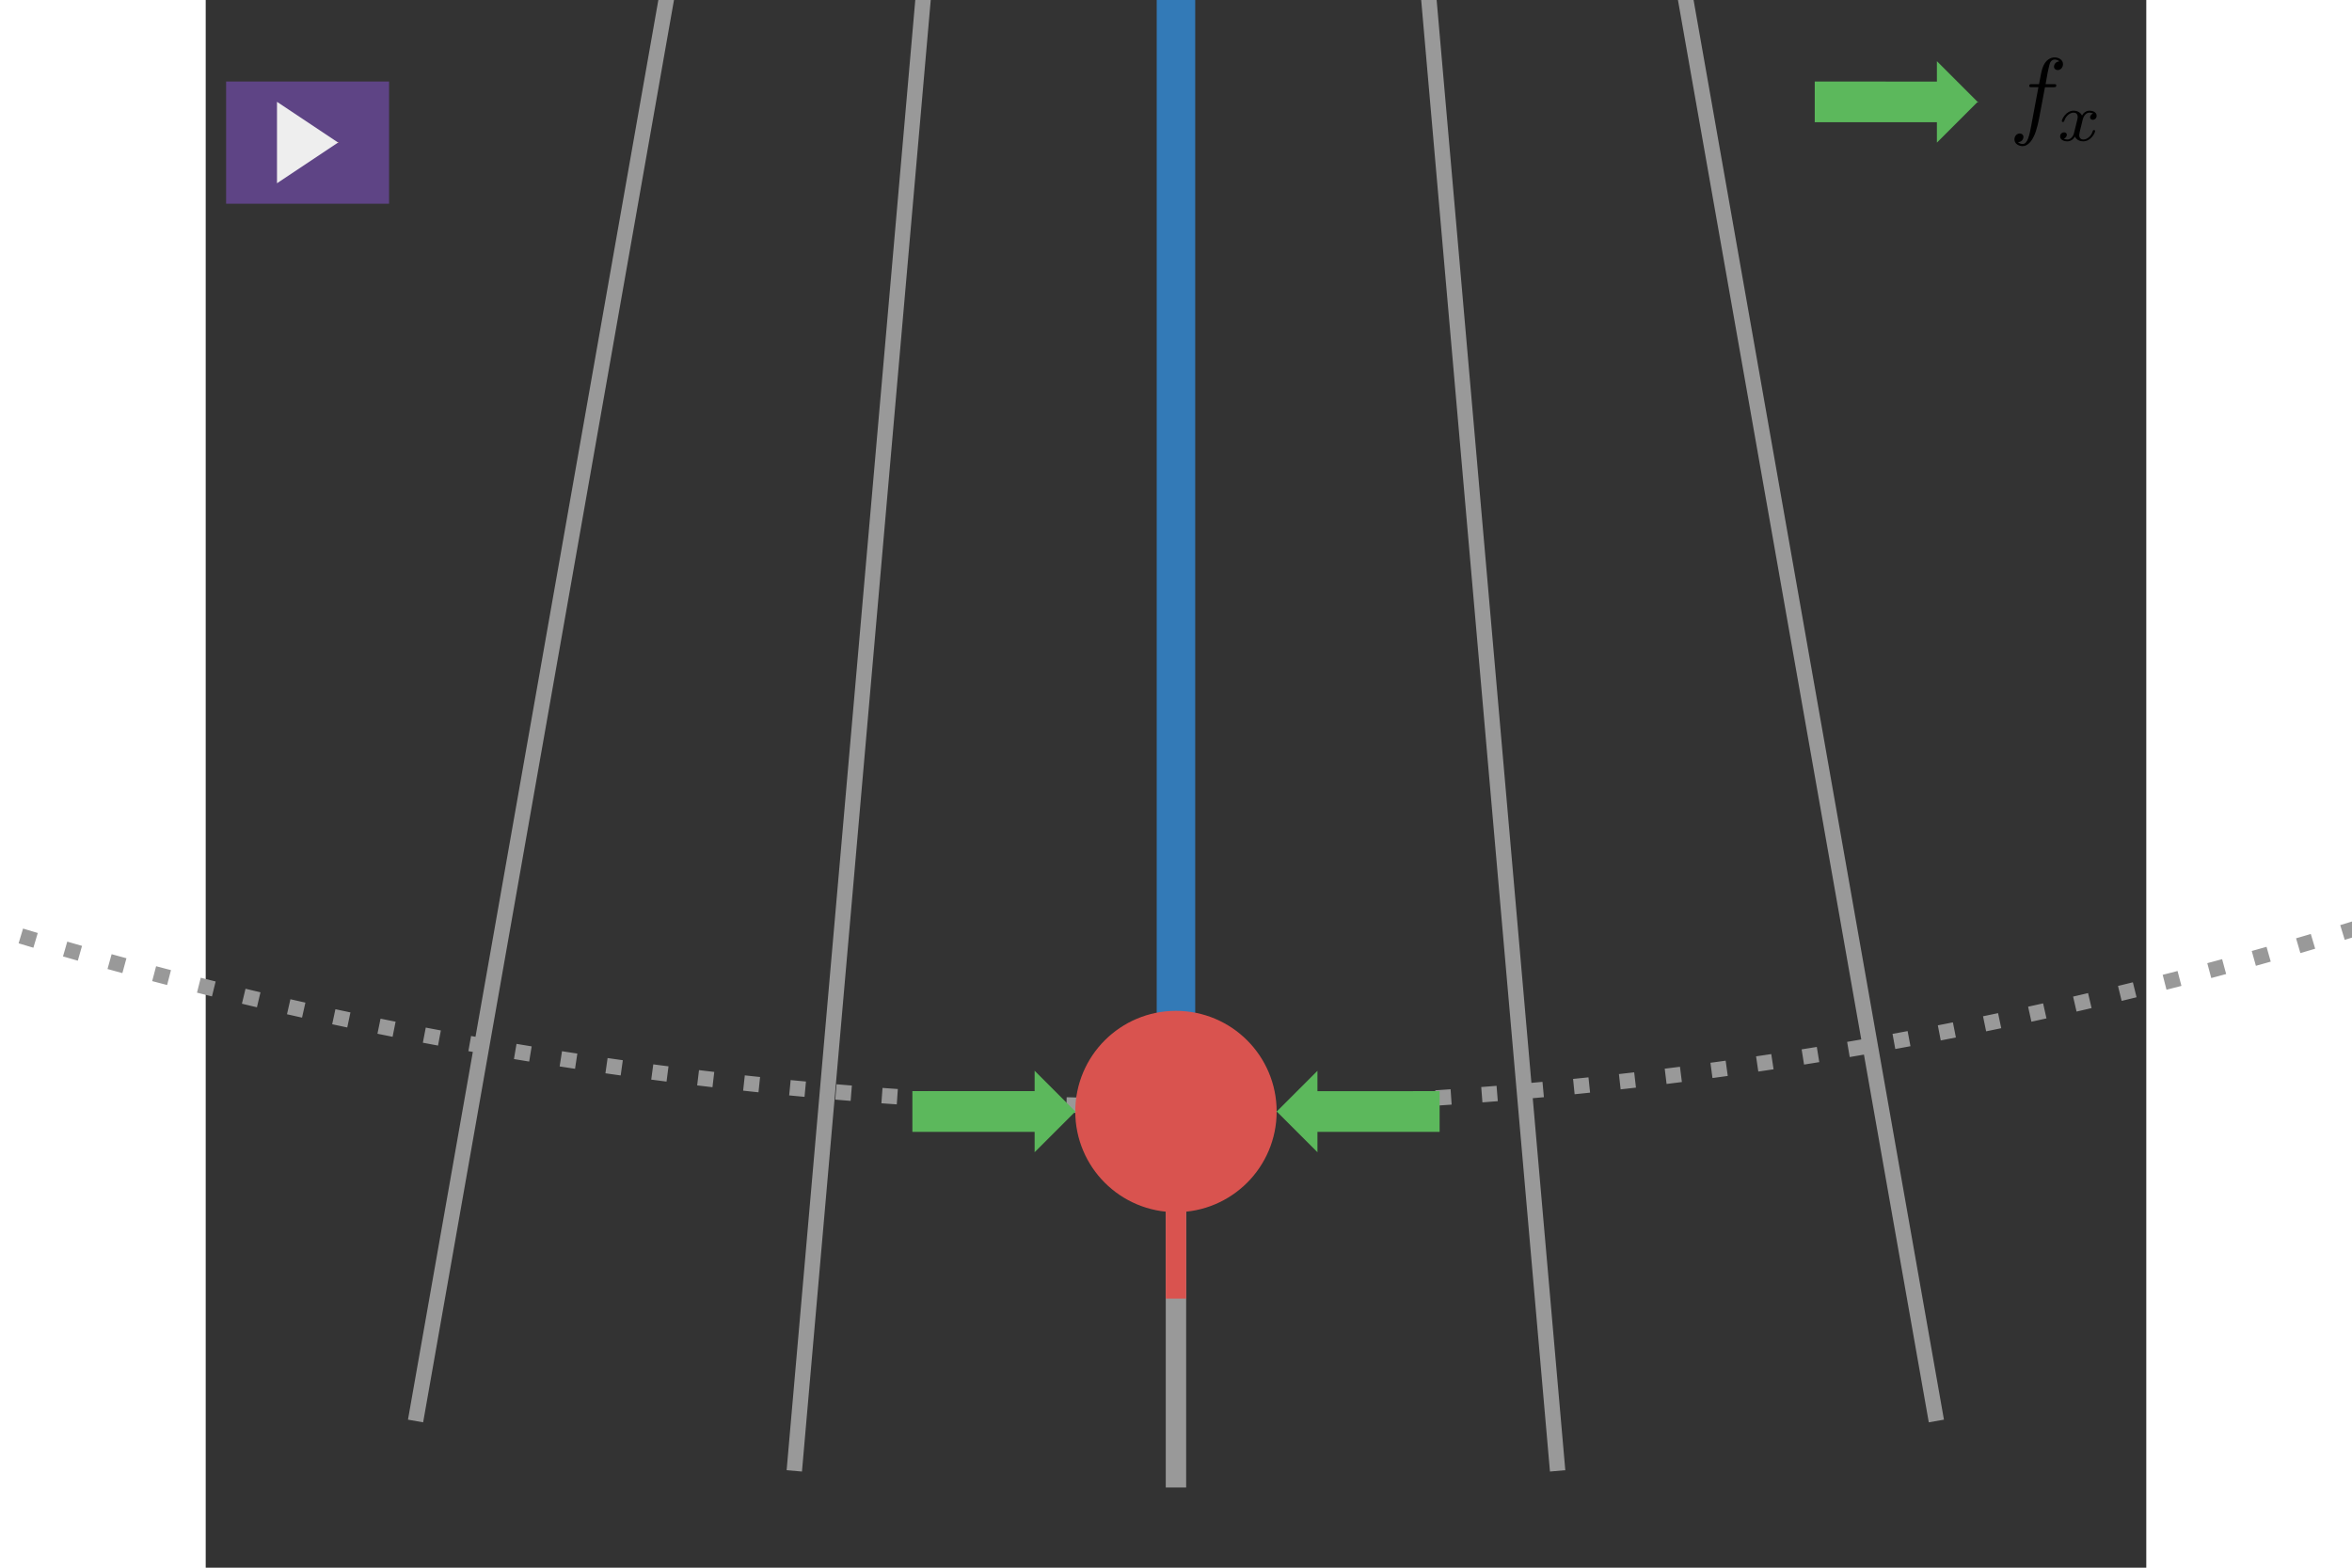 <svg xmlns="http://www.w3.org/2000/svg" xmlns:cc="http://creativecommons.org/ns#" xmlns:dc="http://purl.org/dc/elements/1.1/" xmlns:inkscape="http://www.inkscape.org/namespaces/inkscape" xmlns:ns6="http://www.iki.fi/pav/software/textext/" xmlns:rdf="http://www.w3.org/1999/02/22-rdf-syntax-ns#" xmlns:sodipodi="http://sodipodi.sourceforge.net/DTD/sodipodi-0.dtd" height="400px" id="svg3508" version="1.1" viewBox="0 0 25.209 20.369" width="600px" sodipodi:docname="pendulum_1_fx.svg" inkscape:version="1.0.1 (3bc2e813f5, 2020-09-07)">
  <rect x="0" y="0" width="25.209" height="20.369" fill="#333333" stroke="none"/>
  <defs id="defs3502" />
  <sodipodi:namedview bordercolor="#666666" borderopacity="1.0" fit-margin-bottom="0" fit-margin-left="0" fit-margin-right="0" fit-margin-top="0" id="base" pagecolor="#ffffff" showgrid="true" inkscape:current-layer="layer1" inkscape:cx="9.5381223" inkscape:cy="6.6880035" inkscape:document-rotation="0" inkscape:document-units="mm" inkscape:pageopacity="0.0" inkscape:pageshadow="2" inkscape:snap-grids="true" inkscape:snap-object-midpoints="true" inkscape:window-height="834" inkscape:window-maximized="1" inkscape:window-width="1600" inkscape:window-x="-8" inkscape:window-y="-8" inkscape:zoom="16">
    <inkscape:grid id="grid4823" type="xygrid" />
  </sodipodi:namedview>
  <g id="layer1" transform="translate(-60.723,-69.096)" inkscape:groupmode="layer" inkscape:label="Layer 1">
    <path d="m 73.327,31.538 -2e-6,56.885" id="path846-1-6" style="fill:none;stroke:#999999;stroke-width:0.265px;stroke-linecap:butt;stroke-linejoin:miter;stroke-opacity:1" />
    <path d="M 125.261,31.538 A 51.934,51.934 0 0 1 99.294,76.514 51.934,51.934 0 0 1 47.36,76.514 51.934,51.934 0 0 1 21.394,31.538" id="path2834" style="fill:none;stroke:#999999;stroke-width:0.2;stop-color:#000000;stroke-miterlimit:4;stroke-dasharray:0.2,0.4;stroke-dashoffset:0" sodipodi:arc-type="arc" sodipodi:cx="73.327377" sodipodi:cy="31.537544" sodipodi:end="3.1415927" sodipodi:open="true" sodipodi:rx="51.933857" sodipodi:ry="51.933857" sodipodi:start="0" sodipodi:type="arc" />
    <path d="m 73.327,31.538 4.958,56.669" id="path846-1" style="fill:none;stroke:#999999;stroke-width:0.2;stroke-linecap:butt;stroke-linejoin:miter;stroke-opacity:1;stroke-miterlimit:4;stroke-dasharray:none" />
    <path d="m 73.327,31.538 9.878,56.021" id="path846-1-9" style="fill:none;stroke:#999999;stroke-width:0.2;stroke-linecap:butt;stroke-linejoin:miter;stroke-opacity:1;stroke-miterlimit:4;stroke-dasharray:none" />
    <path d="m 73.327,31.538 -4.958,56.669" id="path846-1-9-6" style="fill:none;stroke:#999999;stroke-width:0.2;stroke-linecap:butt;stroke-linejoin:miter;stroke-opacity:1;stroke-miterlimit:4;stroke-dasharray:none" />
    <path d="m 73.327,31.538 -9.878,56.021" id="path846-1-9-6-9" style="fill:none;stroke:#999999;stroke-width:0.2;stroke-linecap:butt;stroke-linejoin:miter;stroke-opacity:1;stroke-miterlimit:4;stroke-dasharray:none" />
    <g id="pendulum">
      <animateTransform additive="sum" attributeName="transform" attributeType="xml" begin="play_p_ctrl_pi.begin" calcMode="linear" dur="24.89s" fill="freeze" keyTimes="0.0;0.08;0.082;0.084;0.085;0.086;0.088;0.089;0.09;0.091;0.092;0.094;0.095;0.096;0.097;0.098;0.1;0.101;0.103;0.104;0.106;0.108;0.111;0.114;0.117;0.12;0.123;0.126;0.129;0.132;0.135;0.138;0.144;0.156;0.161;0.167;0.172;0.174;0.177;0.18;0.182;0.185;0.188;0.19;0.193;0.196;0.199;0.202;0.204;0.208;0.211;0.213;0.217;0.218;0.22;0.223;0.224;0.226;0.227;0.229;0.231;0.232;0.234;0.235;0.237;0.239;0.24;0.242;0.245;0.246;0.247;0.249;0.25;0.252;0.253;0.255;0.256;0.259;0.26;0.262;0.265;0.268;0.271;0.274;0.277;0.28;0.283;0.298;0.304;0.308;0.311;0.315;0.318;0.321;0.325;0.329;0.333;0.337;0.341;0.344;0.348;0.354;0.359;0.365;0.372;0.377;0.383;0.405;0.414;0.424;0.433;0.441;0.45;0.459;0.468;0.479;0.491;0.502;0.531;0.546;0.562;0.579;0.601;0.658;0.693;0.805;1.0" type="rotate" values="10,73.327,31.538;10,73.327,31.538;9.997,73.327,31.538;9.986,73.327,31.538;9.969,73.327,31.538;9.95,73.327,31.538;9.926,73.327,31.538;9.897,73.327,31.538;9.863,73.327,31.538;9.823,73.327,31.538;9.778,73.327,31.538;9.726,73.327,31.538;9.669,73.327,31.538;9.605,73.327,31.538;9.535,73.327,31.538;9.459,73.327,31.538;9.376,73.327,31.538;9.287,73.327,31.538;9.124,73.327,31.538;8.981,73.327,31.538;8.866,73.327,31.538;8.574,73.327,31.538;8.247,73.327,31.538;7.887,73.327,31.538;7.497,73.327,31.538;7.014,73.327,31.538;6.562,73.327,31.538;6.014,73.327,31.538;5.511,73.327,31.538;4.988,73.327,31.538;4.448,73.327,31.538;3.812,73.327,31.538;2.498,73.327,31.538;0.06,73.327,31.538;-1.02,73.327,31.538;-2.152,73.327,31.538;-3.086,73.327,31.538;-3.613,73.327,31.538;-4.123,73.327,31.538;-4.617,73.327,31.538;-5.026,73.327,31.538;-5.422,73.327,31.538;-5.865,73.327,31.538;-6.288,73.327,31.538;-6.635,73.327,31.538;-7.072,73.327,31.538;-7.432,73.327,31.538;-7.771,73.327,31.538;-8.088,73.327,31.538;-8.424,73.327,31.538;-8.695,73.327,31.538;-8.944,73.327,31.538;-9.204,73.327,31.538;-9.324,73.327,31.538;-9.438,73.327,31.538;-9.621,73.327,31.538;-9.717,73.327,31.538;-9.806,73.327,31.538;-9.89,73.327,31.538;-9.968,73.327,31.538;-10.04,73.327,31.538;-10.107,73.327,31.538;-10.168,73.327,31.538;-10.224,73.327,31.538;-10.274,73.327,31.538;-10.32,73.327,31.538;-10.361,73.327,31.538;-10.405,73.327,31.538;-10.45,73.327,31.538;-10.468,73.327,31.538;-10.49,73.327,31.538;-10.503,73.327,31.538;-10.517,73.327,31.538;-10.528,73.327,31.538;-10.534,73.327,31.538;-10.539,73.327,31.538;-10.541,73.327,31.538;-10.539,73.327,31.538;-10.534,73.327,31.538;-10.526,73.327,31.538;-10.504,73.327,31.538;-10.477,73.327,31.538;-10.446,73.327,31.538;-10.409,73.327,31.538;-10.363,73.327,31.538;-10.312,73.327,31.538;-10.259,73.327,31.538;-10.006,73.327,31.538;-9.899,73.327,31.538;-9.842,73.327,31.538;-9.79,73.327,31.538;-9.746,73.327,31.538;-9.707,73.327,31.538;-9.666,73.327,31.538;-9.627,73.327,31.538;-9.597,73.327,31.538;-9.57,73.327,31.538;-9.551,73.327,31.538;-9.535,73.327,31.538;-9.526,73.327,31.538;-9.521,73.327,31.538;-9.523,73.327,31.538;-9.533,73.327,31.538;-9.554,73.327,31.538;-9.583,73.327,31.538;-9.615,73.327,31.538;-9.653,73.327,31.538;-9.802,73.327,31.538;-9.862,73.327,31.538;-9.918,73.327,31.538;-9.961,73.327,31.538;-9.994,73.327,31.538;-10.02,73.327,31.538;-10.038,73.327,31.538;-10.049,73.327,31.538;-10.053,73.327,31.538;-10.049,73.327,31.538;-10.039,73.327,31.538;-10.009,73.327,31.538;-9.995,73.327,31.538;-9.986,73.327,31.538;-9.982,73.327,31.538;-9.983,73.327,31.538;-9.998,73.327,31.538;-10.003,73.327,31.538;-9.999,73.327,31.538;-10,73.327,31.538" /><path d="M 73.327,31.538 V 83.538" id="path2832" style="fill:none;stroke:#337ab7;stroke-width:0.5;stroke-linecap:butt;stroke-linejoin:miter;stroke-opacity:1" />
      <path d="m 73.327,83.538 c 0,2.431 0,2.431 0,2.431" id="path2844" style="fill:none;stroke:#d9534f;stroke-width:0.265px;stroke-linecap:butt;stroke-linejoin:miter;stroke-opacity:1" />
      <circle cx="73.327" cy="83.538" id="path2867" r="0.808" style="fill:#d9534f;stroke:#d9534f;stroke-width:1;stop-color:#000000" />
    </g>
    <ellipse cx="73.327" cy="61.547" id="path2830" rx="0.064" ry="0.041" style="fill:#000000;stroke:#d9534f;stroke-width:0.132;stop-color:#000000" />
    <rect height="27.868" id="rect2838" style="fill:none;stroke:none;stroke-width:2;stop-color:#000000" width="27.957" x="59.349" y="61.547" />
    <ellipse cx="73.327" cy="31.538" id="path2874" rx="1.9367676e-06" ry="1.0102539e-06" style="fill:#000000;stroke:none;stroke-width:1;stop-color:#000000" />
    <g id="f_x_neg" style="fill:#5cb85c">
      <animateTransform additive="sum" attributeName="transform" attributeType="xml" begin="play_p_ctrl_pi.begin" calcMode="linear" dur="24.89s" fill="freeze" keyTimes="0;0.08;0.082;0.084;0.085;0.086;0.088;0.089;0.09;0.091;0.092;0.094;0.095;0.096;0.097;0.098;0.1;0.101;0.103;0.104;0.106;0.108;0.111;0.114;0.117;0.12;0.123;0.126;0.129;0.132;0.135;0.138;0.144;0.156;0.161;0.167;0.172;0.174;0.177;0.18;0.182;0.185;0.188;0.19;0.193;0.196;0.199;0.202;0.204;0.208;0.211;0.213;0.217;0.218;0.22;0.223;0.224;0.226;0.227;0.229;0.231;0.232;0.234;0.235;0.237;0.239;0.24;0.242;0.245;0.246;0.247;0.249;0.25;0.252;0.253;0.255;0.256;0.259;0.26;0.262;0.265;0.268;0.271;0.274;0.277;0.28;0.283;0.298;0.304;0.308;0.311;0.315;0.318;0.321;0.325;0.329;0.333;0.337;0.341;0.344;0.348;0.354;0.359;0.365;0.372;0.377;0.383;0.405;0.414;0.424;0.433;0.441;0.45;0.459;0.468;0.479;0.491;0.502;0.531;0.546;0.562;0.579;0.601;0.658;0.693;0.805;1" type="translate" values="-9.047,-0.791;-9.047,-0.791;-9.044,-0.791;-9.035,-0.789;-9.019,-0.787;-9.002,-0.784;-8.981,-0.780;-8.955,-0.775;-8.924,-0.770;-8.889,-0.764;-8.848,-0.757;-8.802,-0.749;-8.750,-0.740;-8.693,-0.730;-8.630,-0.720;-8.562,-0.708;-8.488,-0.696;-8.408,-0.683;-8.262,-0.659;-8.133,-0.639;-8.030,-0.623;-7.767,-0.582;-7.473,-0.539;-7.150,-0.493;-6.797,-0.445;-6.362,-0.390;-5.954,-0.341;-5.459,-0.287;-5.004,-0.241;-4.530,-0.197;-4.040,-0.157;-3.464,-0.115;-2.271,-0.049;-0.055,-0.000;0.927,-0.008;1.956,-0.037;2.805,-0.076;3.283,-0.103;3.746,-0.135;4.194,-0.169;4.565,-0.200;4.923,-0.233;5.324,-0.273;5.706,-0.313;6.019,-0.349;6.415,-0.396;6.739,-0.438;7.045,-0.478;7.330,-0.518;7.632,-0.562;7.876,-0.599;8.100,-0.634;8.334,-0.671;8.441,-0.688;8.543,-0.705;8.707,-0.733;8.793,-0.747;8.874,-0.761;8.949,-0.774;9.018,-0.786;9.083,-0.798;9.143,-0.808;9.197,-0.818;9.247,-0.827;9.293,-0.835;9.333,-0.843;9.370,-0.849;9.410,-0.857;9.450,-0.864;9.466,-0.867;9.485,-0.871;9.497,-0.873;9.510,-0.875;9.520,-0.877;9.525,-0.878;9.530,-0.879;9.531,-0.879;9.529,-0.879;9.525,-0.878;9.518,-0.877;9.498,-0.873;9.474,-0.869;9.446,-0.863;9.413,-0.857;9.372,-0.850;9.327,-0.842;9.279,-0.833;9.052,-0.792;8.956,-0.776;8.906,-0.767;8.859,-0.759;8.820,-0.752;8.784,-0.746;8.748,-0.740;8.713,-0.734;8.686,-0.729;8.662,-0.725;8.644,-0.722;8.631,-0.720;8.622,-0.718;8.618,-0.718;8.620,-0.718;8.629,-0.720;8.647,-0.723;8.674,-0.727;8.702,-0.732;8.736,-0.738;8.870,-0.761;8.924,-0.770;8.974,-0.779;9.012,-0.785;9.042,-0.791;9.065,-0.795;9.081,-0.798;9.091,-0.799;9.094,-0.800;9.091,-0.799;9.082,-0.798;9.055,-0.793;9.043,-0.791;9.034,-0.789;9.031,-0.789;9.032,-0.789;9.046,-0.791;9.050,-0.792;9.046,-0.791;9.047,-0.791" /><animateTransform additive="sum" attributeName="transform" attributeType="xml" begin="play_p_ctrl_pi.begin" calcMode="linear" dur="24.89s" fill="freeze" keyTimes="0;0.08;0.082;0.084;0.085;0.086;0.088;0.089;0.09;0.091;0.092;0.094;0.095;0.096;0.097;0.098;0.1;0.101;0.103;0.104;0.106;0.108;0.111;0.114;0.117;0.12;0.123;0.126;0.129;0.132;0.135;0.138;0.144;0.156;0.161;0.167;0.172;0.174;0.177;0.18;0.182;0.185;0.188;0.19;0.193;0.196;0.199;0.202;0.204;0.208;0.211;0.213;0.217;0.218;0.22;0.223;0.224;0.226;0.227;0.229;0.231;0.232;0.234;0.235;0.237;0.239;0.24;0.242;0.245;0.246;0.247;0.249;0.25;0.252;0.253;0.255;0.256;0.259;0.26;0.262;0.265;0.268;0.271;0.274;0.277;0.28;0.283;0.298;0.304;0.308;0.311;0.315;0.318;0.321;0.325;0.329;0.333;0.337;0.341;0.344;0.348;0.354;0.359;0.365;0.372;0.377;0.383;0.405;0.414;0.424;0.433;0.441;0.45;0.459;0.468;0.479;0.491;0.502;0.531;0.546;0.562;0.579;0.601;0.658;0.693;0.805;1" type="translate" values="-119.017,-133.213;-119.017,-133.213;-73.425,-82.183;-73.425,-82.183;-61.284,-68.594;-61.284,-68.594;-61.284,-68.594;-51.096,-57.191;-51.096,-57.191;-51.096,-57.191;-51.096,-57.191;-42.451,-47.515;-42.451,-47.515;-42.451,-47.515;-34.985,-39.158;-34.985,-39.158;-34.985,-39.158;-28.374,-31.759;-28.374,-31.759;-28.374,-31.759;-22.336,-25.000;-22.336,-25.000;-16.626,-18.609;-11.035,-12.352;-5.393,-6.036;-5.393,-6.036;0.444,0.497;6.590,7.376;13.129,14.695;13.129,14.695;20.117,22.517;27.587,30.877;35.547,39.787;62.183,69.600;74.635,83.538;74.635,83.538;74.635,83.538;74.635,83.538;74.635,83.538;74.635,83.538;74.635,83.538;74.635,83.538;74.635,83.538;74.635,83.538;74.635,83.538;74.635,83.538;74.635,83.538;74.635,83.538;74.635,83.538;74.635,83.538;74.635,83.538;74.635,83.538;74.635,83.538;74.635,83.538;74.635,83.538;74.635,83.538;74.635,83.538;74.635,83.538;74.635,83.538;74.635,83.538;74.635,83.538;74.635,83.538;74.635,83.538;74.635,83.538;74.635,83.538;74.635,83.538;74.635,83.538;74.635,83.538;74.635,83.538;74.635,83.538;74.635,83.538;74.635,83.538;74.635,83.538;74.635,83.538;74.635,83.538;74.635,83.538;74.635,83.538;74.635,83.538;74.635,83.538;74.635,83.538;74.635,83.538;74.635,83.538;74.635,83.538;74.635,83.538;74.635,83.538;74.635,83.538;74.635,83.538;74.635,83.538;74.635,83.538;74.635,83.538;74.635,83.538;74.635,83.538;74.635,83.538;74.635,83.538;74.635,83.538;74.635,83.538;74.635,83.538;74.635,83.538;74.635,83.538;74.635,83.538;74.635,83.538;74.635,83.538;74.635,83.538;74.635,83.538;74.635,83.538;74.635,83.538;74.635,83.538;74.635,83.538;74.635,83.538;74.635,83.538;74.635,83.538;74.635,83.538;74.635,83.538;74.635,83.538;74.635,83.538;74.635,83.538;74.635,83.538;74.635,83.538;74.635,83.538;74.635,83.538;74.635,83.538;74.635,83.538;74.635,83.538;74.635,83.538;74.635,83.538;74.635,83.538;74.635,83.538" /><animateTransform additive="sum" attributeName="transform" attributeType="xml" begin="play_p_ctrl_pi.begin" calcMode="linear" dur="24.89s" fill="freeze" keyTimes="0;0.08;0.082;0.084;0.085;0.086;0.088;0.089;0.09;0.091;0.092;0.094;0.095;0.096;0.097;0.098;0.1;0.101;0.103;0.104;0.106;0.108;0.111;0.114;0.117;0.12;0.123;0.126;0.129;0.132;0.135;0.138;0.144;0.156;0.161;0.167;0.172;0.174;0.177;0.18;0.182;0.185;0.188;0.19;0.193;0.196;0.199;0.202;0.204;0.208;0.211;0.213;0.217;0.218;0.22;0.223;0.224;0.226;0.227;0.229;0.231;0.232;0.234;0.235;0.237;0.239;0.24;0.242;0.245;0.246;0.247;0.249;0.25;0.252;0.253;0.255;0.256;0.259;0.26;0.262;0.265;0.268;0.271;0.274;0.277;0.28;0.283;0.298;0.304;0.308;0.311;0.315;0.318;0.321;0.325;0.329;0.333;0.337;0.341;0.344;0.348;0.354;0.359;0.365;0.372;0.377;0.383;0.405;0.414;0.424;0.433;0.441;0.45;0.459;0.468;0.479;0.491;0.502;0.531;0.546;0.562;0.579;0.601;0.658;0.693;0.805;1" type="scale" values="2.595,2.595;2.595,2.595;1.984,1.984;1.984,1.984;1.821,1.821;1.821,1.821;1.821,1.821;1.685,1.685;1.685,1.685;1.685,1.685;1.685,1.685;1.569,1.569;1.569,1.569;1.569,1.569;1.469,1.469;1.469,1.469;1.469,1.469;1.380,1.380;1.380,1.380;1.380,1.380;1.299,1.299;1.299,1.299;1.223,1.223;1.148,1.148;1.072,1.072;1.072,1.072;0.994,0.994;0.912,0.912;0.824,0.824;0.824,0.824;0.730,0.730;0.630,0.630;0.524,0.524;0.167,0.167;0.000,0.000;0.000,0.000;0.000,0.000;0.000,0.000;0.000,0.000;0.000,0.000;0.000,0.000;0.000,0.000;0.000,0.000;0.000,0.000;0.000,0.000;0.000,0.000;0.000,0.000;0.000,0.000;0.000,0.000;0.000,0.000;0.000,0.000;0.000,0.000;0.000,0.000;0.000,0.000;0.000,0.000;0.000,0.000;0.000,0.000;0.000,0.000;0.000,0.000;0.000,0.000;0.000,0.000;0.000,0.000;0.000,0.000;0.000,0.000;0.000,0.000;0.000,0.000;0.000,0.000;0.000,0.000;0.000,0.000;0.000,0.000;0.000,0.000;0.000,0.000;0.000,0.000;0.000,0.000;0.000,0.000;0.000,0.000;0.000,0.000;0.000,0.000;0.000,0.000;0.000,0.000;0.000,0.000;0.000,0.000;0.000,0.000;0.000,0.000;0.000,0.000;0.000,0.000;0.000,0.000;0.000,0.000;0.000,0.000;0.000,0.000;0.000,0.000;0.000,0.000;0.000,0.000;0.000,0.000;0.000,0.000;0.000,0.000;0.000,0.000;0.000,0.000;0.000,0.000;0.000,0.000;0.000,0.000;0.000,0.000;0.000,0.000;0.000,0.000;0.000,0.000;0.000,0.000;0.000,0.000;0.000,0.000;0.000,0.000;0.000,0.000;0.000,0.000;0.000,0.000;0.000,0.000;0.000,0.000;0.000,0.000;0.000,0.000;0.000,0.000;0.000,0.000;0.000,0.000;0.000,0.000;0.000,0.000;0.000,0.000;0.000,0.000;0.000,0.000;0.000,0.000;0.000,0.000;0.000,0.000" /><path d="m 76.752,83.273 v 0.529 h -1.587 v 0.265 l -0.529,-0.529 0.529,-0.529 v 0.265 z" id="path4899" style="fill:#5cb85c;stroke:none;stroke-width:0.265px;stroke-linecap:butt;stroke-linejoin:miter;stroke-opacity:1" />
      <circle cx="74.635" cy="83.538" id="path4881" r="0.005" style="fill:#5cb85c;stroke:none;stroke-width:0.2;stop-color:#000000" />
    </g>
    <g id="f_x_pos" style="fill:#5cb85c">
      <animateTransform additive="sum" attributeName="transform" attributeType="xml" begin="play_p_ctrl_pi.begin" calcMode="linear" dur="24.89s" fill="freeze" keyTimes="0;0.08;0.082;0.084;0.085;0.086;0.088;0.089;0.09;0.091;0.092;0.094;0.095;0.096;0.097;0.098;0.1;0.101;0.103;0.104;0.106;0.108;0.111;0.114;0.117;0.12;0.123;0.126;0.129;0.132;0.135;0.138;0.144;0.156;0.161;0.167;0.172;0.174;0.177;0.18;0.182;0.185;0.188;0.19;0.193;0.196;0.199;0.202;0.204;0.208;0.211;0.213;0.217;0.218;0.22;0.223;0.224;0.226;0.227;0.229;0.231;0.232;0.234;0.235;0.237;0.239;0.24;0.242;0.245;0.246;0.247;0.249;0.25;0.252;0.253;0.255;0.256;0.259;0.26;0.262;0.265;0.268;0.271;0.274;0.277;0.28;0.283;0.298;0.304;0.308;0.311;0.315;0.318;0.321;0.325;0.329;0.333;0.337;0.341;0.344;0.348;0.354;0.359;0.365;0.372;0.377;0.383;0.405;0.414;0.424;0.433;0.441;0.45;0.459;0.468;0.479;0.491;0.502;0.531;0.546;0.562;0.579;0.601;0.658;0.693;0.805;1" type="translate" values="-9.047,-0.791;-9.047,-0.791;-9.044,-0.791;-9.035,-0.789;-9.019,-0.787;-9.002,-0.784;-8.981,-0.780;-8.955,-0.775;-8.924,-0.770;-8.889,-0.764;-8.848,-0.757;-8.802,-0.749;-8.750,-0.740;-8.693,-0.730;-8.630,-0.720;-8.562,-0.708;-8.488,-0.696;-8.408,-0.683;-8.262,-0.659;-8.133,-0.639;-8.030,-0.623;-7.767,-0.582;-7.473,-0.539;-7.150,-0.493;-6.797,-0.445;-6.362,-0.390;-5.954,-0.341;-5.459,-0.287;-5.004,-0.241;-4.530,-0.197;-4.040,-0.157;-3.464,-0.115;-2.271,-0.049;-0.055,-0.000;0.927,-0.008;1.956,-0.037;2.805,-0.076;3.283,-0.103;3.746,-0.135;4.194,-0.169;4.565,-0.200;4.923,-0.233;5.324,-0.273;5.706,-0.313;6.019,-0.349;6.415,-0.396;6.739,-0.438;7.045,-0.478;7.330,-0.518;7.632,-0.562;7.876,-0.599;8.100,-0.634;8.334,-0.671;8.441,-0.688;8.543,-0.705;8.707,-0.733;8.793,-0.747;8.874,-0.761;8.949,-0.774;9.018,-0.786;9.083,-0.798;9.143,-0.808;9.197,-0.818;9.247,-0.827;9.293,-0.835;9.333,-0.843;9.370,-0.849;9.410,-0.857;9.450,-0.864;9.466,-0.867;9.485,-0.871;9.497,-0.873;9.510,-0.875;9.520,-0.877;9.525,-0.878;9.530,-0.879;9.531,-0.879;9.529,-0.879;9.525,-0.878;9.518,-0.877;9.498,-0.873;9.474,-0.869;9.446,-0.863;9.413,-0.857;9.372,-0.850;9.327,-0.842;9.279,-0.833;9.052,-0.792;8.956,-0.776;8.906,-0.767;8.859,-0.759;8.820,-0.752;8.784,-0.746;8.748,-0.740;8.713,-0.734;8.686,-0.729;8.662,-0.725;8.644,-0.722;8.631,-0.720;8.622,-0.718;8.618,-0.718;8.620,-0.718;8.629,-0.720;8.647,-0.723;8.674,-0.727;8.702,-0.732;8.736,-0.738;8.870,-0.761;8.924,-0.770;8.974,-0.779;9.012,-0.785;9.042,-0.791;9.065,-0.795;9.081,-0.798;9.091,-0.799;9.094,-0.800;9.091,-0.799;9.082,-0.798;9.055,-0.793;9.043,-0.791;9.034,-0.789;9.031,-0.789;9.032,-0.789;9.046,-0.791;9.050,-0.792;9.046,-0.791;9.047,-0.791" /><animateTransform additive="sum" attributeName="transform" attributeType="xml" begin="play_p_ctrl_pi.begin" calcMode="linear" dur="24.89s" fill="freeze" keyTimes="0;0.08;0.082;0.084;0.085;0.086;0.088;0.089;0.09;0.091;0.092;0.094;0.095;0.096;0.097;0.098;0.1;0.101;0.103;0.104;0.106;0.108;0.111;0.114;0.117;0.12;0.123;0.126;0.129;0.132;0.135;0.138;0.144;0.156;0.161;0.167;0.172;0.174;0.177;0.18;0.182;0.185;0.188;0.19;0.193;0.196;0.199;0.202;0.204;0.208;0.211;0.213;0.217;0.218;0.22;0.223;0.224;0.226;0.227;0.229;0.231;0.232;0.234;0.235;0.237;0.239;0.24;0.242;0.245;0.246;0.247;0.249;0.25;0.252;0.253;0.255;0.256;0.259;0.26;0.262;0.265;0.268;0.271;0.274;0.277;0.28;0.283;0.298;0.304;0.308;0.311;0.315;0.318;0.321;0.325;0.329;0.333;0.337;0.341;0.344;0.348;0.354;0.359;0.365;0.372;0.377;0.383;0.405;0.414;0.424;0.433;0.441;0.45;0.459;0.468;0.479;0.491;0.502;0.531;0.546;0.562;0.579;0.601;0.658;0.693;0.805;1" type="translate" values="72.020,83.538;72.020,83.538;72.020,83.538;72.020,83.538;72.020,83.538;72.020,83.538;72.020,83.538;72.020,83.538;72.020,83.538;72.020,83.538;72.020,83.538;72.020,83.538;72.020,83.538;72.020,83.538;72.020,83.538;72.020,83.538;72.020,83.538;72.020,83.538;72.020,83.538;72.020,83.538;72.020,83.538;72.020,83.538;72.020,83.538;72.020,83.538;72.020,83.538;72.020,83.538;72.020,83.538;72.020,83.538;72.020,83.538;72.020,83.538;72.020,83.538;72.020,83.538;72.020,83.538;72.020,83.538;65.119,75.533;55.305,64.150;45.347,52.600;35.317,40.965;25.282,29.325;25.282,29.325;15.311,17.760;15.311,17.760;5.469,6.344;-4.185,-4.854;-4.185,-4.854;-13.598,-15.772;-22.721,-26.355;-31.443,-36.471;-31.443,-36.471;-39.866,-46.242;-47.889,-55.548;-55.486,-64.360;-55.486,-64.360;-62.637,-72.654;-62.637,-72.654;-69.328,-80.415;-69.328,-80.415;-75.549,-87.631;-75.549,-87.631;-75.549,-87.631;-81.292,-94.293;-81.292,-94.293;-86.556,-100.399;-86.556,-100.399;-86.556,-100.399;-91.345,-105.954;-91.345,-105.954;-95.666,-110.966;-95.666,-110.966;-99.530,-115.447;-99.530,-115.447;-99.530,-115.447;-102.947,-119.411;-102.947,-119.411;-102.947,-119.411;-105.933,-122.875;-105.933,-122.875;-108.509,-125.863;-108.509,-125.863;-110.697,-128.401;-110.697,-128.401;-112.520,-130.515;-114.000,-132.232;-115.164,-133.582;-115.164,-133.582;-116.039,-134.597;-116.655,-135.311;-117.052,-135.772;-116.770,-135.445;-116.386,-134.999;-115.920,-134.458;-115.393,-133.848;-114.828,-133.192;-114.828,-133.192;-114.242,-132.512;-113.650,-131.826;-113.065,-131.147;-112.499,-130.491;-111.964,-129.870;-111.469,-129.296;-111.019,-128.774;-110.620,-128.311;-109.986,-127.576;-109.758,-127.311;-109.474,-126.981;-109.414,-126.912;-109.453,-126.957;-110.272,-127.907;-111.078,-128.842;-111.673,-129.533;-112.272,-130.227;-112.854,-130.903;-113.393,-131.527;-114.091,-132.337;-114.467,-132.773;-114.895,-133.270;-115.159,-133.576;-115.259,-133.691;-115.208,-133.632;-115.094,-133.500;-114.929,-133.309;-114.761,-133.114;-114.668,-133.007;-114.736,-133.085;-114.834,-133.199;-114.846,-133.213;-114.848,-133.216" /><animateTransform additive="sum" attributeName="transform" attributeType="xml" begin="play_p_ctrl_pi.begin" calcMode="linear" dur="24.89s" fill="freeze" keyTimes="0;0.08;0.082;0.084;0.085;0.086;0.088;0.089;0.09;0.091;0.092;0.094;0.095;0.096;0.097;0.098;0.1;0.101;0.103;0.104;0.106;0.108;0.111;0.114;0.117;0.12;0.123;0.126;0.129;0.132;0.135;0.138;0.144;0.156;0.161;0.167;0.172;0.174;0.177;0.18;0.182;0.185;0.188;0.19;0.193;0.196;0.199;0.202;0.204;0.208;0.211;0.213;0.217;0.218;0.22;0.223;0.224;0.226;0.227;0.229;0.231;0.232;0.234;0.235;0.237;0.239;0.24;0.242;0.245;0.246;0.247;0.249;0.25;0.252;0.253;0.255;0.256;0.259;0.26;0.262;0.265;0.268;0.271;0.274;0.277;0.28;0.283;0.298;0.304;0.308;0.311;0.315;0.318;0.321;0.325;0.329;0.333;0.337;0.341;0.344;0.348;0.354;0.359;0.365;0.372;0.377;0.383;0.405;0.414;0.424;0.433;0.441;0.45;0.459;0.468;0.479;0.491;0.502;0.531;0.546;0.562;0.579;0.601;0.658;0.693;0.805;1" type="scale" values="0.000,0.000;0.000,0.000;0.000,0.000;0.000,0.000;0.000,0.000;0.000,0.000;0.000,0.000;0.000,0.000;0.000,0.000;0.000,0.000;0.000,0.000;0.000,0.000;0.000,0.000;0.000,0.000;0.000,0.000;0.000,0.000;0.000,0.000;0.000,0.000;0.000,0.000;0.000,0.000;0.000,0.000;0.000,0.000;0.000,0.000;0.000,0.000;0.000,0.000;0.000,0.000;0.000,0.000;0.000,0.000;0.000,0.000;0.000,0.000;0.000,0.000;0.000,0.000;0.000,0.000;0.000,0.000;0.096,0.096;0.232,0.232;0.370,0.370;0.510,0.510;0.649,0.649;0.649,0.649;0.787,0.787;0.787,0.787;0.924,0.924;1.058,1.058;1.058,1.058;1.189,1.189;1.315,1.315;1.437,1.437;1.437,1.437;1.554,1.554;1.665,1.665;1.770,1.770;1.770,1.770;1.870,1.870;1.870,1.870;1.963,1.963;1.963,1.963;2.049,2.049;2.049,2.049;2.049,2.049;2.129,2.129;2.129,2.129;2.202,2.202;2.202,2.202;2.202,2.202;2.268,2.268;2.268,2.268;2.328,2.328;2.328,2.328;2.382,2.382;2.382,2.382;2.382,2.382;2.429,2.429;2.429,2.429;2.429,2.429;2.471,2.471;2.471,2.471;2.507,2.507;2.507,2.507;2.537,2.537;2.537,2.537;2.562,2.562;2.583,2.583;2.599,2.599;2.599,2.599;2.611,2.611;2.620,2.620;2.625,2.625;2.621,2.621;2.616,2.616;2.610,2.610;2.602,2.602;2.594,2.594;2.594,2.594;2.586,2.586;2.578,2.578;2.570,2.570;2.562,2.562;2.555,2.555;2.548,2.548;2.542,2.542;2.536,2.536;2.527,2.527;2.524,2.524;2.520,2.520;2.519,2.519;2.520,2.520;2.531,2.531;2.542,2.542;2.551,2.551;2.559,2.559;2.567,2.567;2.574,2.574;2.584,2.584;2.589,2.589;2.595,2.595;2.599,2.599;2.600,2.600;2.600,2.600;2.598,2.598;2.596,2.596;2.593,2.593;2.592,2.592;2.593,2.593;2.594,2.594;2.595,2.595;2.595,2.595" /><circle cx="72.02" cy="83.538" id="path4881-5" r="0.005" style="fill:#5cb85c;stroke:none;stroke-width:0.2;stop-color:#000000" />
      <path d="m 72.02,83.538 -0.529,0.529 v -0.265 h -1.588 v -0.529 h 1.588 v -0.265 z" id="f_x_" style="fill:#5cb85c;stroke:none;stroke-width:0.265px;stroke-linecap:butt;stroke-linejoin:miter;stroke-opacity:1" />
    </g>
    <g id="f_x_neg-7" style="fill:#5cb85c" transform="matrix(-1,0,0,1,158.377,-13.118)">
      <path d="m 76.752,83.273 v 0.529 h -1.587 v 0.265 l -0.529,-0.529 0.529,-0.529 v 0.265 z" id="path4899-3" style="fill:#5cb85c;stroke:none;stroke-width:0.265px;stroke-linecap:butt;stroke-linejoin:miter;stroke-opacity:1" />
      <circle cx="74.635" cy="83.538" id="path4881-2" r="0.005" style="fill:#5cb85c;stroke:none;stroke-width:0.2;stop-color:#000000" />
    </g>
    <g id="g5000" style="stroke-width:2.08" transform="matrix(0.127,0,0,0.127,84.219,69.842)" ns6:alignment="middle center" ns6:inkscapeversion="1.0.1" ns6:jacobian_sqrt="0.264584" ns6:pdfconverter="inkscape" ns6:preamble="C:\\Users\jmmau\AppData\Roaming\inkscape\extensions\textext\default_packages.tex" ns6:scale="0.750000000002" ns6:texconverter="pdflatex" ns6:text="$f_x$" ns6:version="1.3.0">
      <defs id="id-2084eb37-a0bb-44e1-b7e3-abd30c628642" />
      <g id="id-7182e453-942b-40ee-82fa-99e7ff80d954" style="stroke-width:2.08" transform="translate(-149.243,-127.734)">
        <g id="id-10117bd8-a66b-4908-ad03-d8f0eb61246e" style="fill:#000000;fill-opacity:1;stroke-width:2.08">
          <g id="g4992" style="stroke-width:2.08" transform="translate(148.712,134.765)">
            <path d="m 3.656,-3.984 h 0.859 c 0.203,0 0.297,0 0.297,-0.203 0,-0.109 -0.094,-0.109 -0.266,-0.109 H 3.719 L 3.922,-5.438 c 0.047,-0.203 0.188,-0.906 0.25,-1.031 0.078,-0.188 0.25,-0.344 0.469,-0.344 0.031,0 0.297,0 0.484,0.188 -0.438,0.031 -0.547,0.391 -0.547,0.531 0,0.234 0.188,0.359 0.375,0.359 C 5.219,-5.734 5.5,-5.969 5.5,-6.344 c 0,-0.453 -0.453,-0.688 -0.859,-0.688 -0.344,0 -0.969,0.188 -1.266,1.172 -0.062,0.203 -0.094,0.312 -0.328,1.562 h -0.688 c -0.203,0 -0.312,0 -0.312,0.188 0,0.125 0.094,0.125 0.281,0.125 h 0.656 L 2.25,-0.047 c -0.188,0.969 -0.359,1.875 -0.875,1.875 -0.047,0 -0.281,0 -0.484,-0.188 C 1.359,1.609 1.453,1.25 1.453,1.109 1.453,0.875 1.266,0.75 1.078,0.75 0.812,0.75 0.531,0.984 0.531,1.359 c 0,0.438 0.438,0.688 0.844,0.688 0.547,0 0.953,-0.594 1.125,-0.969 0.328,-0.625 0.547,-1.828 0.562,-1.906 z m 0,0" id="id-542cad8d-d6b0-4034-ab67-f09f92bb4101" style="stroke:none;stroke-width:0" />
          </g>
        </g>
        <g id="id-36134410-7874-42c8-a449-4a2ed8df1346" style="fill:#000000;fill-opacity:1;stroke-width:2.08">
          <g id="g4996" style="stroke-width:2.08" transform="translate(153.59,136.259)">
            <path d="M 1.734,-0.734 C 1.672,-0.5 1.438,-0.125 1.078,-0.125 c -0.016,0 -0.234,0 -0.375,-0.094 0.281,-0.094 0.312,-0.344 0.312,-0.391 0,-0.156 -0.125,-0.25 -0.281,-0.25 -0.203,0 -0.406,0.156 -0.406,0.422 0,0.344 0.391,0.5 0.734,0.5 0.328,0 0.609,-0.188 0.781,-0.484 C 2.016,-0.062 2.391,0.062 2.672,0.062 c 0.812,0 1.234,-0.859 1.234,-1.062 0,-0.094 -0.094,-0.094 -0.109,-0.094 -0.109,0 -0.109,0.047 -0.141,0.125 -0.141,0.484 -0.562,0.844 -0.953,0.844 -0.281,0 -0.422,-0.188 -0.422,-0.453 0,-0.188 0.172,-0.812 0.359,-1.594 C 2.781,-2.703 3.094,-2.875 3.328,-2.875 c 0.016,0 0.219,0 0.375,0.094 -0.219,0.062 -0.312,0.266 -0.312,0.391 0,0.141 0.125,0.25 0.281,0.25 0.156,0 0.391,-0.125 0.391,-0.422 0,-0.391 -0.453,-0.516 -0.719,-0.516 -0.359,0 -0.641,0.234 -0.781,0.5 -0.125,-0.281 -0.453,-0.5 -0.844,-0.5 C 0.938,-3.078 0.5,-2.219 0.5,-2 c 0,0.078 0.094,0.078 0.109,0.078 0.094,0 0.094,-0.016 0.141,-0.109 C 0.922,-2.578 1.359,-2.875 1.703,-2.875 1.938,-2.875 2.125,-2.75 2.125,-2.422 2.125,-2.281 2.031,-1.938 1.969,-1.688 Z m 0,0" id="id-21951c1f-9c9a-4713-ac02-0cec3ee596a2" style="stroke:none;stroke-width:0" />
          </g>
        </g>
      </g>
    </g>
    <circle cx="73.327" cy="31.525" id="path5629" r="0.529" style="fill:#5e4485;stroke:none;stroke-width:0.5;stroke-miterlimit:4;stroke-dasharray:0.2, 0.4;stroke-dashoffset:0;stop-color:#000000" />
    <g id="play">
      <animateTransform additive="sum" attributeName="transform" attributeType="xml" begin="click" calcMode="linear" dur="3.0s" fill="freeze" id="play_p_ctrl_pi" keyTimes="0;1" type="translate" values="0.000,0.000;0.000,0.000" /><rect height="1.588" id="rect872" style="fill:#5e4485;stroke:none;stroke-width:0.294;stop-color:#000000" width="2.117" x="60.988" y="70.155" />
      <path d="m 62.443,70.948 -0.794,-0.529 v 1.058 z" id="path868" style="fill:#eeeeee;stroke:none;stroke-width:0.265px;stroke-linecap:butt;stroke-linejoin:miter;stroke-opacity:1" sodipodi:nodetypes="cccc" />
    </g>
    <circle cx="62.443" cy="70.948" id="path1467" r="0.005" style="fill:#f0ad4e;stroke-width:0.025;stop-color:#000000" />
    <g id="stop" style="fill:none" transform="translate(2.249)">
      <rect height="1.588" id="rect872-4" style="fill:none;stroke:none;stroke-width:0.294;stop-color:#000000" width="2.117" x="60.988" y="70.155" />
      <path d="m 62.443,70.551 h -0.794 v 0.794 h 0.794 z" id="path868-4" style="fill:none;stroke:none;stroke-width:0.198px;stroke-linecap:butt;stroke-linejoin:miter;stroke-opacity:1" sodipodi:nodetypes="ccccc" />
    </g>
  </g>
</svg>